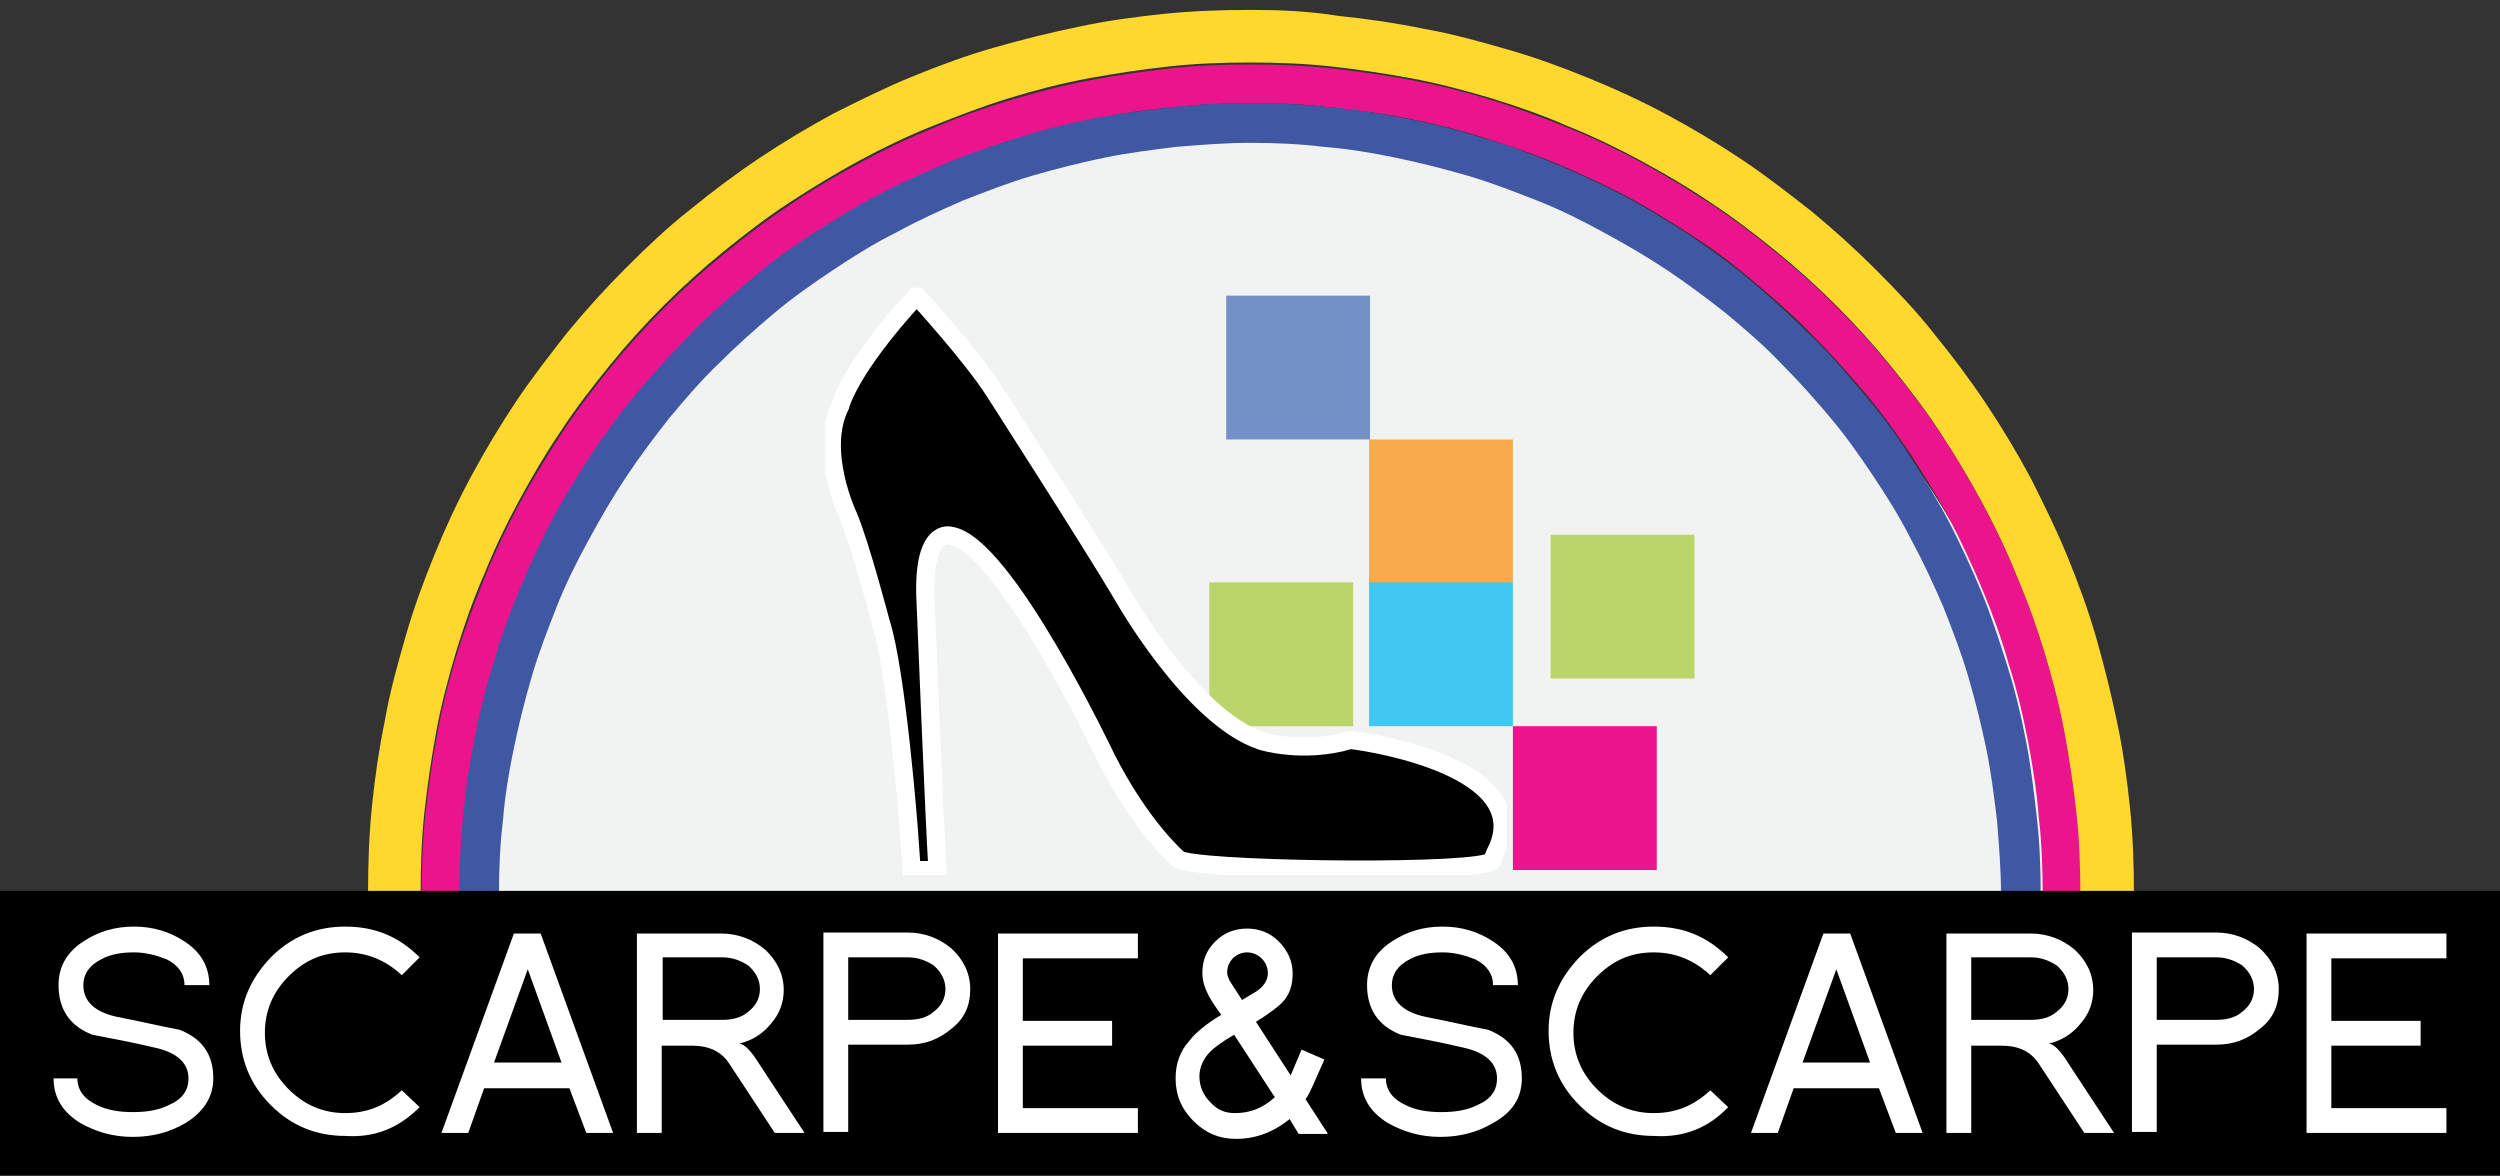 <?xml version="1.0" encoding="utf-8"?>
<!-- Generator: Adobe Illustrator 21.1.0, SVG Export Plug-In . SVG Version: 6.00 Build 0)  -->
<svg version="1.1" id="Livello_1" xmlns="http://www.w3.org/2000/svg" xmlns:xlink="http://www.w3.org/1999/xlink" x="0px" y="0px"
	 viewBox="0 0 252 118.5" style="enable-background:new 0 0 252 118.5;" xml:space="preserve">
<rect x="0" y="0" width="252" height="118.5" fill="#333333" stroke="none"/>
<style type="text/css">
	.st0{clip-path:url(#SVGID_2_);fill:#F1F2F2;}
	.st1{fill:#EA148C;}
	.st2{fill:#BAD66B;}
	.st3{fill:#7491C7;}
	.st4{fill:#F9AA4D;}
	.st5{fill:#42C7F2;}
	.st6{clip-path:url(#SVGID_4_);fill:#FFD82E;}
	.st7{clip-path:url(#SVGID_4_);fill:#EA148C;}
	.st8{clip-path:url(#SVGID_4_);fill:#4058A3;}
	.st9{clip-path:url(#SVGID_6_);}
	.st10{clip-path:url(#SVGID_6_);fill:none;stroke:#FFFFFF;stroke-width:1.827;}
	.st11{clip-path:url(#SVGID_8_);fill:#FFFFFF;}
</style>
<g>
	<defs>
		<rect id="SVGID_1_" y="1" width="252" height="117.5"/>
	</defs>
	<clipPath id="SVGID_2_">
		<use xlink:href="#SVGID_1_"  style="overflow:visible;"/>
	</clipPath>
	<path class="st0" d="M207.6,90.2C206.1,46.8,169.8,12,125.1,12c-44.6,0-81,34.8-82.5,78.3H207.6z"/>
</g>
<rect x="152.5" y="73.2" class="st1" width="14.5" height="14.5"/>
<rect x="121.9" y="58.7" class="st2" width="14.5" height="14.5"/>
<rect x="156.3" y="53.9" class="st2" width="14.5" height="14.5"/>
<rect x="123.6" y="29.8" class="st3" width="14.5" height="14.5"/>
<rect x="138" y="44.3" class="st4" width="14.5" height="14.5"/>
<rect x="138" y="58.7" class="st5" width="14.5" height="14.5"/>
<g>
	<defs>
		<rect id="SVGID_3_" y="1" width="252" height="117.5"/>
	</defs>
	<clipPath id="SVGID_4_">
		<use xlink:href="#SVGID_3_"  style="overflow:visible;"/>
	</clipPath>
	<path class="st6" d="M215.1,90.1c0-2.9-0.1-5.8-0.4-8.7c-0.3-2.9-0.7-5.8-1.3-8.6c-0.6-2.9-1.3-5.7-2.1-8.5
		c-0.8-2.8-1.8-5.5-2.9-8.2c-1.1-2.7-2.4-5.3-3.7-7.9c-1.4-2.6-2.9-5.1-4.5-7.5c-1.6-2.4-3.4-4.8-5.2-7c-1.8-2.3-3.8-4.4-5.9-6.5
		c-2.1-2.1-4.2-4-6.5-5.9c-2.3-1.8-4.6-3.6-7-5.2c-2.4-1.6-4.9-3.1-7.5-4.5c-2.6-1.4-5.2-2.6-7.9-3.7c-2.7-1.1-5.4-2.1-8.2-2.9
		c-2.8-0.8-5.6-1.6-8.5-2.1c-2.9-0.6-5.7-1-8.6-1.3C131.8,1.1,128.9,1,126,1c-2.9,0-5.8,0.1-8.7,0.4c-2.9,0.3-5.8,0.7-8.6,1.3
		c-2.9,0.6-5.7,1.3-8.5,2.1c-2.8,0.8-5.5,1.8-8.2,2.9c-2.7,1.1-5.3,2.4-7.9,3.7c-2.6,1.4-5.1,2.9-7.5,4.5c-2.4,1.6-4.8,3.4-7,5.2
		c-2.3,1.8-4.4,3.8-6.5,5.9c-2.1,2.1-4,4.2-5.9,6.5c-1.8,2.3-3.6,4.6-5.2,7c-1.6,2.4-3.1,4.9-4.5,7.5c-1.4,2.6-2.6,5.2-3.7,7.9
		c-1.1,2.7-2.1,5.4-2.9,8.2c-0.8,2.8-1.6,5.6-2.1,8.5c-0.6,2.9-1,5.7-1.3,8.6c-0.3,2.9-0.4,5.8-0.4,8.7h5.3c0-2.7,0.1-5.5,0.4-8.2
		c0.3-2.7,0.7-5.4,1.2-8.1c0.5-2.7,1.2-5.3,2-8c0.8-2.6,1.7-5.2,2.8-7.7c1-2.5,2.2-5,3.5-7.4c1.3-2.4,2.7-4.8,4.2-7
		c1.5-2.3,3.2-4.5,4.9-6.6c1.7-2.1,3.6-4.2,5.5-6.1c1.9-1.9,4-3.8,6.1-5.5c2.1-1.7,4.3-3.4,6.6-4.9c2.3-1.5,4.6-2.9,7-4.2
		c2.4-1.3,4.9-2.5,7.4-3.5c2.5-1,5.1-2,7.7-2.8c2.6-0.8,5.3-1.5,8-2c2.7-0.5,5.4-0.9,8.1-1.2c2.7-0.3,5.5-0.4,8.2-0.4
		c2.7,0,5.5,0.1,8.2,0.4c2.7,0.3,5.4,0.7,8.1,1.2c2.7,0.5,5.3,1.2,8,2c2.6,0.8,5.2,1.7,7.7,2.8c2.5,1,5,2.2,7.4,3.5
		c2.4,1.3,4.8,2.7,7,4.2c2.3,1.5,4.5,3.2,6.6,4.9c2.1,1.7,4.2,3.6,6.1,5.5c1.9,1.9,3.8,4,5.5,6.1c1.7,2.1,3.4,4.3,4.9,6.6
		c1.5,2.3,2.9,4.6,4.2,7c1.3,2.4,2.5,4.9,3.5,7.4c1,2.5,2,5.1,2.8,7.7c0.8,2.6,1.5,5.3,2,8c0.5,2.7,0.9,5.4,1.2,8.1
		c0.3,2.7,0.4,5.5,0.4,8.2H215.1z"/>
	<path class="st7" d="M209.7,90.1c0-2.7-0.1-5.5-0.4-8.2c-0.3-2.7-0.7-5.4-1.2-8.1c-0.5-2.7-1.2-5.3-2-8c-0.8-2.6-1.7-5.2-2.8-7.7
		c-1-2.5-2.2-5-3.5-7.4c-1.3-2.4-2.7-4.8-4.2-7c-1.5-2.3-3.2-4.5-4.9-6.6c-1.7-2.1-3.6-4.2-5.5-6.1c-1.9-1.9-4-3.8-6.1-5.5
		c-2.1-1.7-4.3-3.4-6.6-4.9c-2.3-1.5-4.6-2.9-7-4.2c-2.4-1.3-4.9-2.5-7.4-3.5c-2.5-1-5.1-2-7.7-2.8c-2.6-0.8-5.3-1.5-8-2
		c-2.7-0.5-5.4-0.9-8.1-1.2c-2.7-0.3-5.5-0.4-8.2-0.4c-2.7,0-5.5,0.1-8.2,0.4c-2.7,0.3-5.4,0.7-8.1,1.2c-2.7,0.5-5.3,1.2-8,2
		c-2.6,0.8-5.2,1.7-7.7,2.8c-2.5,1-5,2.2-7.4,3.5c-2.4,1.3-4.8,2.7-7,4.2c-2.3,1.5-4.5,3.2-6.6,4.9c-2.1,1.7-4.2,3.6-6.1,5.5
		c-1.9,1.9-3.8,4-5.5,6.1c-1.7,2.1-3.4,4.3-4.9,6.6c-1.5,2.3-2.9,4.6-4.2,7c-1.3,2.4-2.5,4.9-3.5,7.4c-1,2.5-2,5.1-2.8,7.7
		c-0.8,2.6-1.5,5.3-2,8c-0.5,2.7-0.9,5.4-1.2,8.1c-0.3,2.7-0.4,5.5-0.4,8.2h4c0-2.6,0.1-5.2,0.4-7.8c0.3-2.6,0.6-5.2,1.1-7.7
		c0.5-2.6,1.1-5.1,1.9-7.6c0.8-2.5,1.6-5,2.6-7.4c1-2.4,2.1-4.8,3.3-7.1c1.2-2.3,2.6-4.5,4-6.7c1.4-2.2,3-4.3,4.7-6.3
		c1.7-2,3.4-4,5.3-5.8c1.8-1.8,3.8-3.6,5.8-5.3c2-1.7,4.1-3.2,6.3-4.7c2.2-1.4,4.4-2.8,6.7-4c2.3-1.2,4.7-2.3,7.1-3.3
		c2.4-1,4.9-1.9,7.4-2.6c2.5-0.8,5-1.4,7.6-1.9c2.6-0.5,5.1-0.9,7.7-1.1c2.6-0.3,5.2-0.4,7.8-0.4c2.6,0,5.2,0.1,7.8,0.4
		c2.6,0.3,5.2,0.6,7.7,1.1c2.6,0.5,5.1,1.1,7.6,1.9c2.5,0.8,5,1.6,7.4,2.6c2.4,1,4.8,2.1,7.1,3.3c2.3,1.2,4.5,2.6,6.7,4
		c2.2,1.4,4.3,3,6.3,4.7c2,1.7,4,3.4,5.8,5.3c1.8,1.8,3.6,3.8,5.3,5.8c1.7,2,3.2,4.1,4.7,6.3c1.4,2.2,2.8,4.4,4,6.7
		c1.2,2.3,2.3,4.7,3.3,7.1c1,2.4,1.9,4.9,2.6,7.4c0.8,2.5,1.4,5,1.9,7.6c0.5,2.6,0.9,5.1,1.1,7.7c0.3,2.6,0.4,5.2,0.4,7.8H209.7z"/>
	<path class="st8" d="M205.7,90.1c0-2.6-0.1-5.2-0.4-7.8c-0.3-2.6-0.6-5.2-1.1-7.7c-0.5-2.6-1.1-5.1-1.9-7.6c-0.8-2.5-1.6-5-2.6-7.4
		c-1-2.4-2.1-4.8-3.3-7.1c-1.2-2.3-2.6-4.5-4-6.7c-1.4-2.2-3-4.3-4.7-6.3c-1.7-2-3.4-4-5.3-5.8c-1.8-1.8-3.8-3.6-5.8-5.3
		c-2-1.7-4.1-3.2-6.3-4.7c-2.2-1.4-4.4-2.8-6.7-4c-2.3-1.2-4.7-2.3-7.1-3.3c-2.4-1-4.9-1.9-7.4-2.6c-2.5-0.8-5-1.4-7.6-1.9
		c-2.6-0.5-5.1-0.9-7.7-1.1c-2.6-0.3-5.2-0.4-7.8-0.4c-2.6,0-5.2,0.1-7.8,0.4c-2.6,0.3-5.2,0.6-7.7,1.1c-2.6,0.5-5.1,1.1-7.6,1.9
		c-2.5,0.8-5,1.6-7.4,2.6c-2.4,1-4.8,2.1-7.1,3.3c-2.3,1.2-4.5,2.6-6.7,4c-2.2,1.4-4.3,3-6.3,4.7c-2,1.7-4,3.4-5.8,5.3
		c-1.8,1.8-3.6,3.8-5.3,5.8c-1.7,2-3.2,4.1-4.7,6.3c-1.4,2.2-2.8,4.4-4,6.7c-1.2,2.3-2.3,4.7-3.3,7.1c-1,2.4-1.9,4.9-2.6,7.4
		c-0.8,2.5-1.4,5-1.9,7.6c-0.5,2.6-0.9,5.1-1.1,7.7c-0.3,2.6-0.4,5.2-0.4,7.8h4c0-2.5,0.1-5,0.4-7.4c0.2-2.5,0.6-4.9,1.1-7.3
		c0.5-2.4,1.1-4.8,1.8-7.2c0.7-2.4,1.6-4.7,2.5-7c0.9-2.3,2-4.5,3.2-6.7c1.2-2.2,2.4-4.3,3.8-6.4c1.4-2.1,2.9-4.1,4.4-6
		c1.6-1.9,3.2-3.8,5-5.5c1.8-1.8,3.6-3.4,5.5-5c1.9-1.6,3.9-3,6-4.4c2.1-1.4,4.2-2.7,6.4-3.8c2.2-1.2,4.4-2.2,6.7-3.2
		c2.3-0.9,4.6-1.8,7-2.5c2.4-0.7,4.8-1.3,7.2-1.8c2.4-0.5,4.9-0.8,7.3-1.1c2.5-0.2,4.9-0.4,7.4-0.4c2.5,0,5,0.1,7.4,0.4
		c2.5,0.2,4.9,0.6,7.3,1.1c2.4,0.5,4.8,1.1,7.2,1.8c2.4,0.7,4.7,1.6,7,2.5c2.3,0.9,4.5,2,6.7,3.2c2.2,1.2,4.3,2.4,6.4,3.8
		c2.1,1.4,4.1,2.9,6,4.4c1.9,1.6,3.8,3.2,5.5,5c1.8,1.8,3.4,3.6,5,5.5c1.6,1.9,3,3.9,4.4,6c1.4,2.1,2.7,4.2,3.8,6.4
		c1.2,2.2,2.2,4.4,3.2,6.7c0.9,2.3,1.8,4.6,2.5,7c0.7,2.4,1.3,4.8,1.8,7.2c0.5,2.4,0.8,4.9,1.1,7.3c0.2,2.5,0.4,4.9,0.4,7.4H205.7z"
		/>
</g>
<g>
	<defs>
		<rect id="SVGID_5_" x="83.2" y="29" width="68.7" height="59.2"/>
	</defs>
	<clipPath id="SVGID_6_">
		<use xlink:href="#SVGID_5_"  style="overflow:visible;"/>
	</clipPath>
	<path class="st9" d="M151,85.4c-0.1,0.2-0.5,1-0.5,1.2c0,0-0.1,0.3-0.6,0.4c-3.8,1.1-29.9,0.7-31.1-0.4c0,0-3.7-3.1-7.3-10.2
		c0,0-10.3-21.7-15.7-22.4c0,0-2.9-0.9-2.5,6.7c0,0,0.9,22.4,1.2,27h-2.6l-0.3-4.2c0,0-1.2-15.7-2.8-20.7c0,0-2.1-8-3.3-10.8
		c0,0-3.1-6.5-0.8-11.1c0,0,0.8-3.6,7.7-11.1c0,0,5.5,6,7.8,9.6c0,0,9.7,15.1,12.9,20.5c0,0,7,12.5,14.1,14.8c0,0,4.1,1.3,8.9-0.1
		C135.9,74.5,154.6,76.8,151,85.4"/>
	<path class="st10" d="M151,85.4c-0.1,0.2-0.5,1-0.5,1.2c0,0-0.1,0.3-0.6,0.4c-3.8,1.1-29.9,0.7-31.1-0.4c0,0-3.7-3.1-7.3-10.2
		c0,0-10.3-21.7-15.7-22.4c0,0-2.9-0.9-2.5,6.7c0,0,0.9,22.4,1.2,27h-2.6l-0.3-4.2c0,0-1.2-15.7-2.8-20.7c0,0-2.1-8-3.3-10.8
		c0,0-3.1-6.5-0.8-11.1c0,0,0.8-3.6,7.7-11.1c0,0,5.5,6,7.8,9.6c0,0,9.7,15.1,12.9,20.5c0,0,7,12.5,14.1,14.8c0,0,4.1,1.3,8.9-0.1
		C135.9,74.5,154.6,76.8,151,85.4z"/>
</g>
<rect y="89.8" width="252" height="28.7"/>
<g>
	<defs>
		<rect id="SVGID_7_" y="1" width="252" height="117.5"/>
	</defs>
	<clipPath id="SVGID_8_">
		<use xlink:href="#SVGID_7_"  style="overflow:visible;"/>
	</clipPath>
	<path class="st11" d="M246.6,114.2v-2.5h-11.6v-6.3h9v-2.5h-9v-6.3h11.6v-2.5h-14.1v20.1H246.6z M227.2,99.7c0,0.9-0.4,1.7-1.2,2.3
		c-0.7,0.6-1.6,0.8-2.6,0.8h-6v-6.3h6c1,0,1.8,0.3,2.6,0.8C226.8,98,227.2,98.8,227.2,99.7 M229.7,99.7c0-1.6-0.7-3-1.9-4.1
		c-1.2-1-2.7-1.6-4.4-1.6h-8.5v20.1h2.5v-8.8h6c1.7,0,3.1-0.5,4.4-1.6C229.1,102.7,229.7,101.4,229.7,99.7 M208.5,99.7
		c0,0.9-0.4,1.7-1.2,2.3c-0.7,0.6-1.6,0.8-2.6,0.8h-6v-6.3h6c1,0,1.8,0.3,2.6,0.8C208.1,98,208.5,98.8,208.5,99.7 M213.1,114.2
		l-4.6-7c-0.8-1.3-1.5-2-2-2c1.3-0.3,2.4-1,3.2-2c0.9-1,1.3-2.2,1.3-3.4c0-1.6-0.7-3-1.9-4.1c-1.2-1-2.7-1.6-4.4-1.6h-8.5v20.1h2.5
		v-8.8h3c1.8,0,3,0.6,3.8,1.8l4.6,7H213.1z M188.5,107.1h-6.8l3.4-9.4L188.5,107.1z M193.8,114.2l-7.3-20.1h-2.7l-7.3,20.1h2.7
		l1.6-4.5h8.6l1.7,4.5H193.8z M174.2,111.6l-1.8-1.7c-1.6,1.5-3.4,2.3-5.7,2.3c-2.2,0-4.1-0.8-5.7-2.4c-1.6-1.6-2.4-3.5-2.4-5.7
		s0.8-4.1,2.4-5.7c1.6-1.6,3.4-2.4,5.7-2.4c2.2,0,4.1,0.8,5.7,2.3l1.8-1.8c-2.1-2.1-4.5-3.1-7.5-3.1c-2.9,0-5.4,1-7.5,3.1
		c-2,2.1-3.1,4.5-3.1,7.4s1,5.4,3.1,7.5c2.1,2.1,4.6,3.1,7.5,3.1C169.7,114.7,172.2,113.7,174.2,111.6 M153.4,108.7
		c0-2.4-1.1-4-3.4-4.9c-2.1-0.4-4.2-0.9-6.3-1.3c-2.3-0.5-3.4-1.6-3.4-3.2c0-1.1,0.6-2,1.8-2.6c0.9-0.5,2-0.7,3.3-0.7
		c1.2,0,2.3,0.3,3.3,0.7c1.2,0.6,1.8,1.5,1.8,2.6h2.5c0-1.8-0.8-3.3-2.5-4.4c-1.5-1-3.2-1.5-5.1-1.5c-1.9,0-3.6,0.5-5.1,1.5
		c-1.7,1.1-2.5,2.6-2.5,4.4c0,2.4,1.1,4.1,3.4,5c2.1,0.4,4.2,0.8,6.3,1.3c2.3,0.5,3.4,1.6,3.4,3.1c0,1.2-0.6,2.1-2,2.7
		c-1,0.5-2.2,0.7-3.6,0.7s-2.6-0.2-3.6-0.7c-1.3-0.6-2-1.5-2-2.7h-2.5c0,1.9,0.9,3.4,2.7,4.5c1.6,0.9,3.3,1.4,5.3,1.4
		c2,0,3.8-0.5,5.3-1.4C152.5,112.1,153.4,110.6,153.4,108.7 M128.5,110.6c-1.2,1.1-2.5,1.6-4,1.6c-1,0-1.8-0.3-2.5-1.1
		c-0.7-0.7-1.1-1.6-1.1-2.6c0-0.9,0.4-1.8,1.1-2.5c0.4-0.4,1.2-1,2.4-1.7L128.5,110.6z M127.8,98.1c0,0.7-0.4,1.3-1.1,1.8l-1.5,0.9
		l-1.1-1.7c-0.2-0.3-0.4-0.7-0.4-1.1c0-1.1,0.9-2,2-2C126.8,96,127.8,96.9,127.8,98.1 M133.8,114.2l-2.2-3.4
		c0.3-0.4,0.5-0.9,0.7-1.3h0l1.2-2.7l-2.3-1l-1.1,2.6l-3.5-5.4c1.3-0.8,2.2-1.5,2.6-1.9c0.8-0.8,1.1-1.8,1.1-3
		c0-1.2-0.5-2.3-1.4-3.2c-0.9-0.9-2-1.3-3.2-1.3c-1.2,0-2.3,0.4-3.2,1.3c-0.9,0.9-1.3,1.9-1.3,3.2c0,0.7,0.2,1.4,0.6,2.2
		c0.1,0.2,0.5,0.9,1.3,2c-1.5,0.9-2.6,1.8-3.2,2.6c-1,1.1-1.4,2.4-1.4,3.8c0,1.7,0.6,3.1,1.8,4.3c1.2,1.2,2.6,1.8,4.3,1.8
		c2,0,3.8-0.7,5.4-2l0.9,1.5H133.8z M114.7,114.2v-2.5h-11.6v-6.3h9v-2.5h-9v-6.3h11.6v-2.5h-14.1v20.1H114.7z M95.3,99.7
		c0,0.9-0.4,1.7-1.2,2.3c-0.7,0.6-1.6,0.8-2.6,0.8h-6v-6.3h6c1,0,1.8,0.3,2.6,0.8C94.9,98,95.3,98.8,95.3,99.7 M97.8,99.7
		c0-1.6-0.7-3-1.9-4.1c-1.2-1-2.7-1.6-4.4-1.6H83v20.1h2.5v-8.8h6c1.7,0,3.1-0.5,4.4-1.6C97.2,102.7,97.8,101.4,97.8,99.7
		 M76.6,99.7c0,0.9-0.4,1.7-1.2,2.3c-0.7,0.6-1.6,0.8-2.6,0.8h-6v-6.3h6c1,0,1.8,0.3,2.6,0.8C76.2,98,76.6,98.8,76.6,99.7
		 M81.1,114.2l-4.6-7c-0.8-1.3-1.5-2-2-2c1.3-0.3,2.4-1,3.2-2c0.9-1,1.3-2.2,1.3-3.4c0-1.6-0.7-3-1.9-4.1c-1.2-1-2.7-1.6-4.4-1.6
		h-8.5v20.1h2.5v-8.8h3c1.8,0,3,0.6,3.8,1.8l4.6,7H81.1z M56.6,107.1h-6.8l3.4-9.4L56.6,107.1z M61.8,114.2l-7.3-20.1h-2.7
		l-7.3,20.1h2.7l1.6-4.5h8.6l1.7,4.5H61.8z M42.3,111.6l-1.8-1.7c-1.6,1.5-3.4,2.3-5.7,2.3c-2.2,0-4.1-0.8-5.7-2.4
		c-1.6-1.6-2.4-3.5-2.4-5.7s0.8-4.1,2.4-5.7c1.6-1.6,3.4-2.4,5.7-2.4c2.2,0,4.1,0.8,5.7,2.3l1.8-1.8c-2.1-2.1-4.5-3.1-7.5-3.1
		c-2.9,0-5.4,1-7.5,3.1c-2,2.1-3.1,4.5-3.1,7.4s1,5.4,3.1,7.5c2.1,2.1,4.6,3.1,7.5,3.1C37.8,114.7,40.2,113.7,42.3,111.6
		 M21.5,108.7c0-2.4-1.1-4-3.4-4.9c-2.1-0.4-4.2-0.9-6.3-1.3c-2.3-0.5-3.4-1.6-3.4-3.2c0-1.1,0.6-2,1.8-2.6c0.9-0.5,2-0.7,3.3-0.7
		c1.2,0,2.3,0.3,3.3,0.7c1.2,0.6,1.8,1.5,1.8,2.6h2.5c0-1.8-0.8-3.3-2.5-4.4c-1.5-1-3.2-1.5-5.1-1.5c-1.9,0-3.6,0.5-5.1,1.5
		c-1.7,1.1-2.5,2.6-2.5,4.4c0,2.4,1.1,4.1,3.4,5c2.1,0.4,4.2,0.8,6.3,1.3c2.3,0.5,3.4,1.6,3.4,3.1c0,1.2-0.6,2.1-2,2.7
		c-1,0.5-2.2,0.7-3.6,0.7c-1.4,0-2.6-0.2-3.6-0.7c-1.3-0.6-2-1.5-2-2.7H5.4c0,1.9,0.9,3.4,2.7,4.5c1.6,0.9,3.3,1.4,5.3,1.4
		c2,0,3.8-0.5,5.3-1.4C20.5,112.1,21.5,110.6,21.5,108.7"/>
</g>
</svg>

